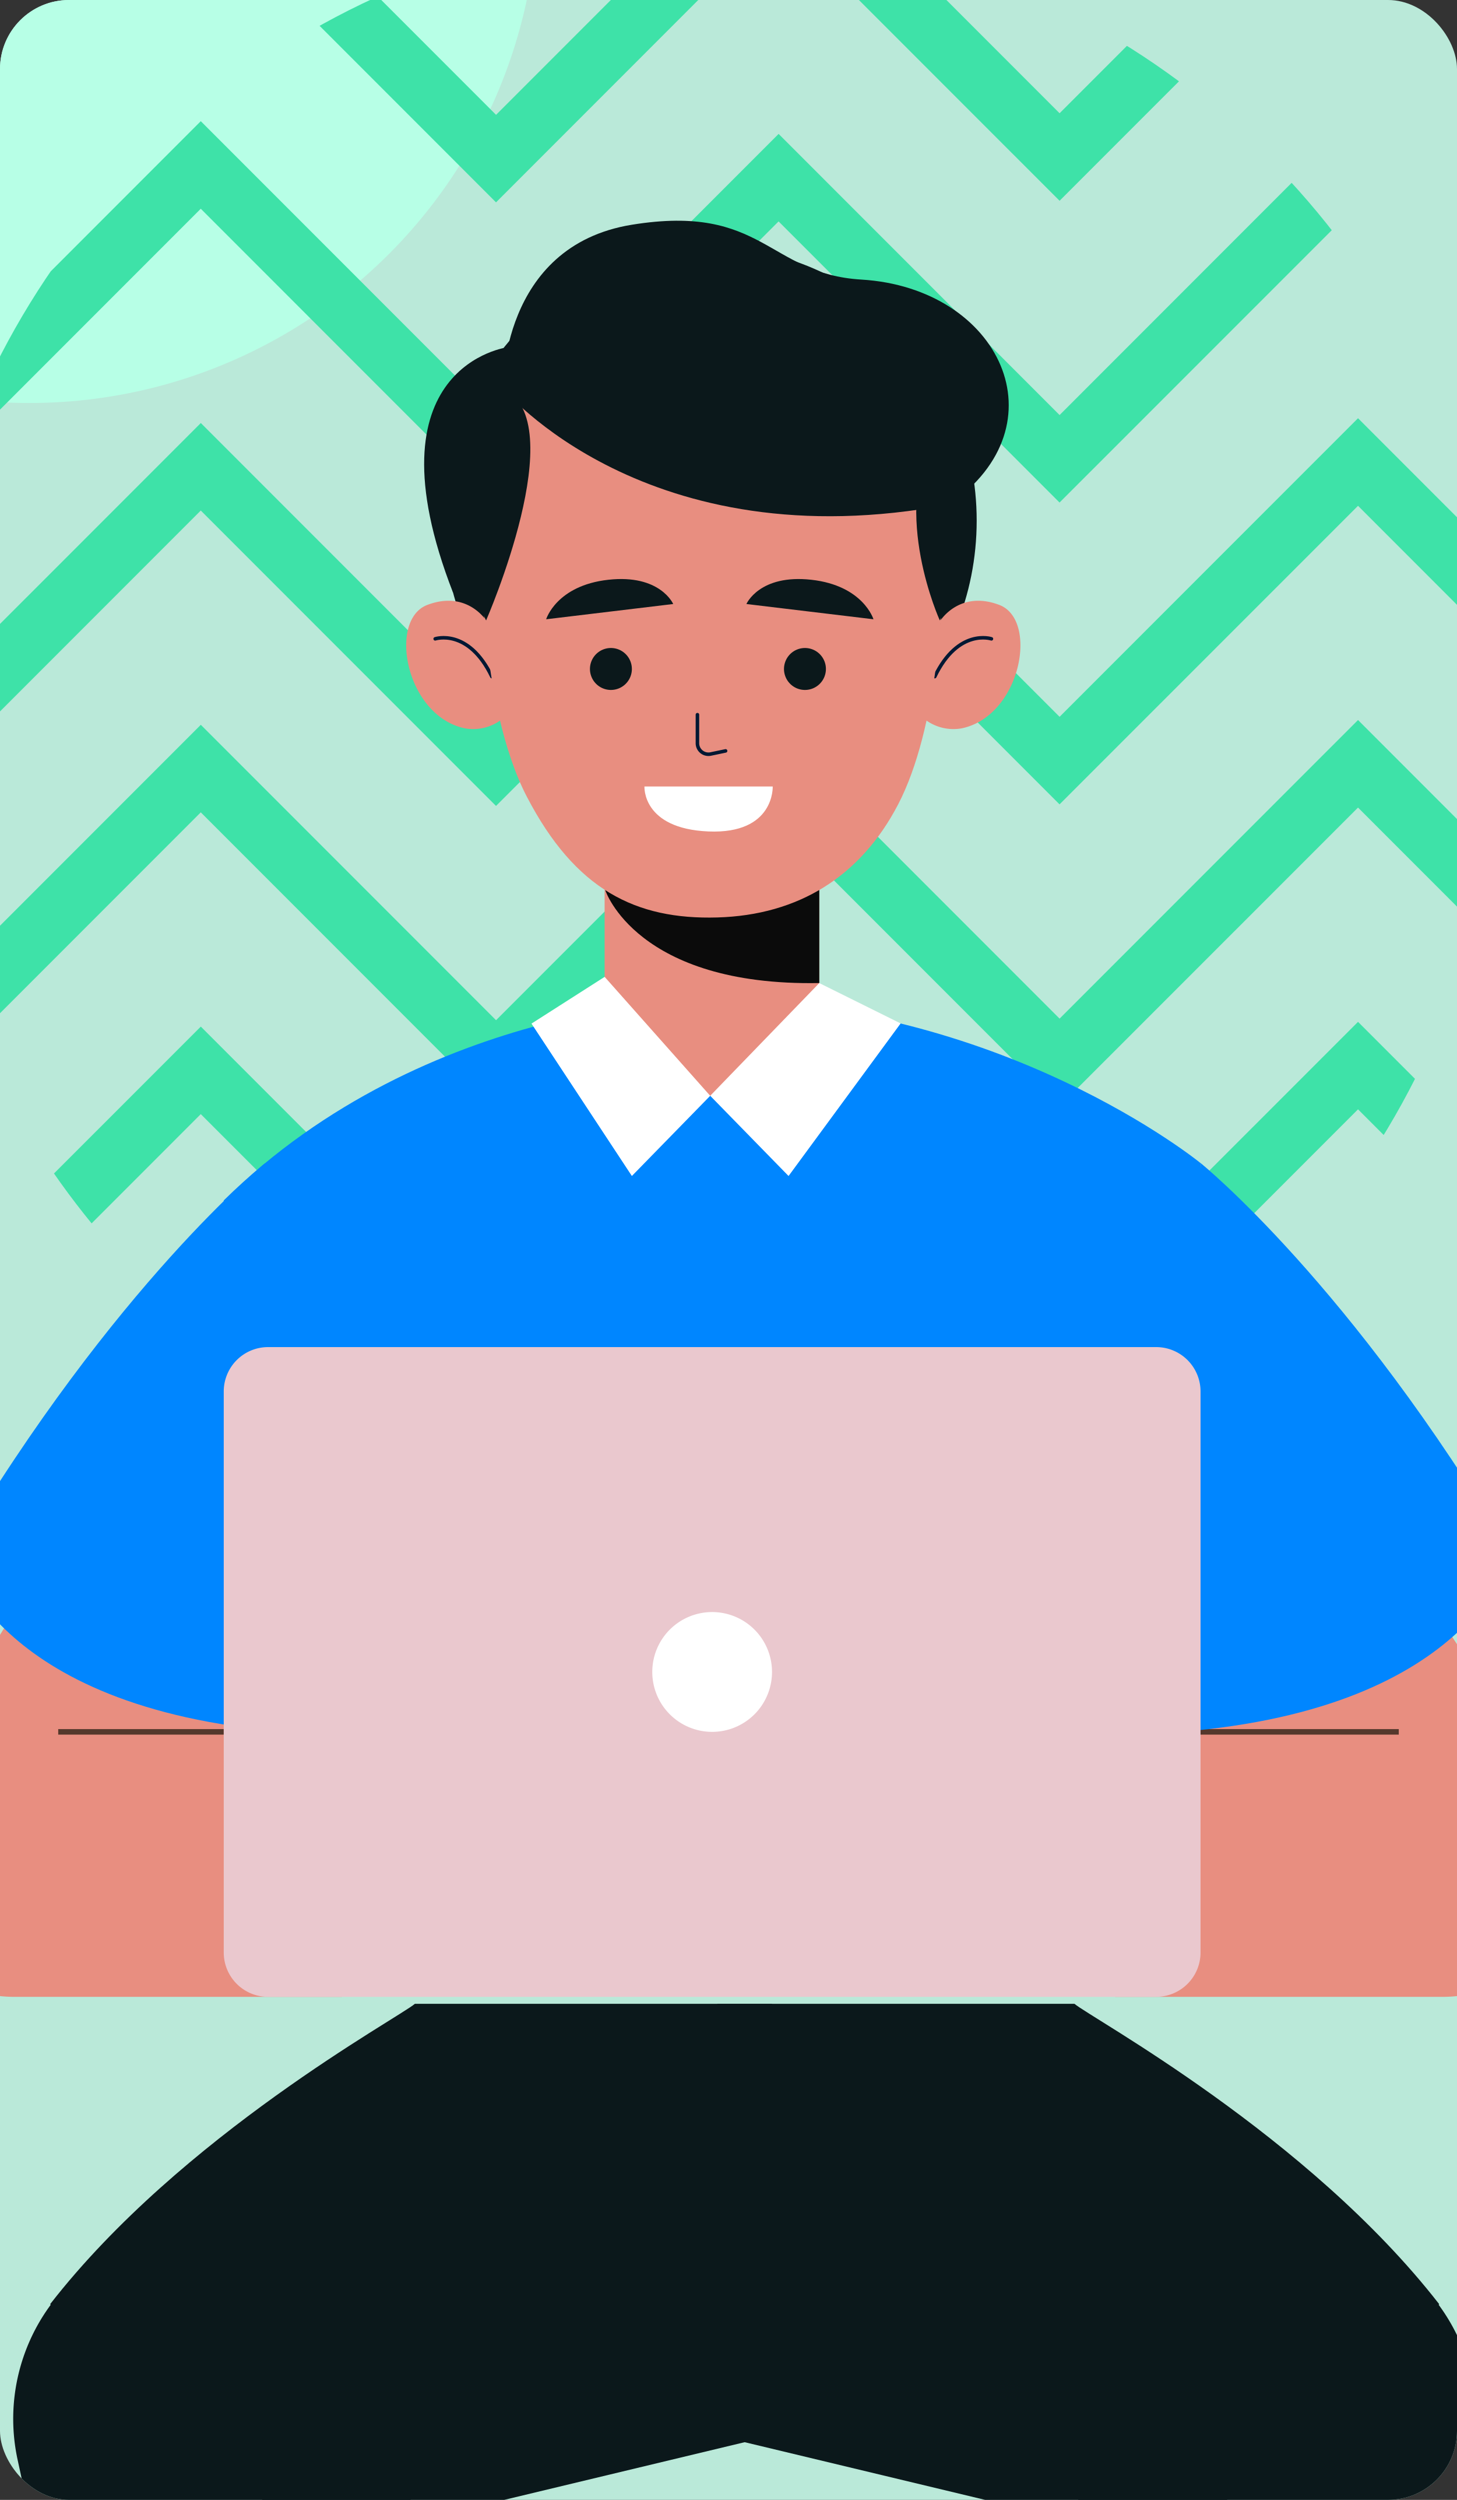 <svg id="Grupo_1073755" data-name="Grupo 1073755" xmlns="http://www.w3.org/2000/svg" xmlns:xlink="http://www.w3.org/1999/xlink" width="190" height="325.797" viewBox="0 0 190 325.797">
  <rect x="0" y="0" width="190" height="325.797" fill="#333333" stroke="none"/>
  <defs>
    <clipPath id="clip-path">
      <rect id="Rectángulo_382928" data-name="Rectángulo 382928" width="190" height="325.797" rx="9" fill="#bae9d9"/>
    </clipPath>
    <clipPath id="clip-path-2">
      <path id="Trazado_818456" data-name="Trazado 818456" d="M17.313,114.518A103.578,103.578,0,1,1,120.892,218.095,103.579,103.579,0,0,1,17.313,114.518" transform="translate(-17.313 -10.939)" fill="#3ee2a8"/>
    </clipPath>
    <clipPath id="clip-path-3">
      <rect id="Rectángulo_383848" data-name="Rectángulo 383848" width="220.848" height="461.472" fill="none"/>
    </clipPath>
  </defs>
  <rect id="Rectángulo_382968" data-name="Rectángulo 382968" width="190" height="325.797" rx="9" fill="#bae9d9"/>
  <g id="Grupo_1073725" data-name="Grupo 1073725">
    <g id="Enmascarar_grupo_158" data-name="Enmascarar grupo 158" clip-path="url(#clip-path)">
      <g id="Grupo_1073724" data-name="Grupo 1073724" transform="translate(-62.48 -80.101)">
        <g id="Grupo_1073621" data-name="Grupo 1073621" transform="translate(0 0)">
          <ellipse id="Elipse_9778" data-name="Elipse 9778" cx="66.311" cy="66.311" rx="66.311" ry="66.311" fill="#b7ffe6"/>
        </g>
        <g id="Grupo_1073622" data-name="Grupo 1073622" transform="translate(51.006 70.36)">
          <g id="Grupo_1071496" data-name="Grupo 1071496" clip-path="url(#clip-path-2)">
            <path id="Trazado_818450" data-name="Trazado 818450" d="M229.11,0,190.192,38.918,153.553,2.276,116.705,39.124,78.2.62,40.113,38.709,5.7,4.3,0,10.006,40.113,50.119,78.2,12.032l38.5,38.5,36.848-36.845,36.639,36.639L229.11,11.409l36.478,36.478,5.707-5.7Z" transform="translate(-40.543 182.239)" fill="#3ee2a8"/>
            <path id="Trazado_818451" data-name="Trazado 818451" d="M229.11,16.8,190.192,55.711,153.553,19.074,116.705,55.919l-38.5-38.5L40.113,55.5,5.7,21.095,0,26.8,40.113,66.914,78.2,28.825l38.5,38.5L153.553,30.48,190.192,67.12,229.11,28.2l36.478,36.478,5.707-5.7Z" transform="translate(-40.543 126.113)" fill="#3ee2a8"/>
            <path id="Trazado_818452" data-name="Trazado 818452" d="M229.11,33.59,190.192,72.506,153.553,35.867,116.705,72.712l-38.5-38.5L40.113,72.3,5.7,37.89,0,43.6,40.113,83.709,78.2,45.62l38.5,38.5,36.848-36.848,36.639,36.639L229.11,45l36.478,36.478,5.707-5.7Z" transform="translate(-40.543 69.988)" fill="#3ee2a8"/>
            <path id="Trazado_818453" data-name="Trazado 818453" d="M229.11,50.387,190.192,89.3,153.553,52.665,116.705,89.511l-38.5-38.5L40.113,89.1,5.7,54.688,0,60.393l40.112,40.112L78.2,62.416l38.5,38.5,36.848-36.848,36.639,36.642L229.11,61.8l36.478,36.48,5.707-5.7Z" transform="translate(-40.543 13.859)" fill="#3ee2a8"/>
            <path id="Trazado_818454" data-name="Trazado 818454" d="M229.11,67.182,190.192,106.1,153.553,69.46l-36.848,36.845L78.2,67.8,40.113,105.891,5.7,71.481,0,77.186,40.113,117.3,78.2,79.211l38.5,38.5,36.848-36.848,36.639,36.639L229.11,78.588l36.478,36.48,5.707-5.7Z" transform="translate(-40.543 -42.267)" fill="#3ee2a8"/>
            <path id="Trazado_818455" data-name="Trazado 818455" d="M229.11,83.977l-38.918,38.916L153.553,86.253,116.705,123.1,78.2,84.6,40.113,122.687,5.7,88.276,0,93.983,40.113,134.1,78.2,96.007l38.5,38.5,36.848-36.848L190.192,134.3,229.11,95.386l36.478,36.478,5.707-5.7Z" transform="translate(-40.543 -98.393)" fill="#3ee2a8"/>
          </g>
        </g>
      </g>
      <g id="Grupo_1074769" data-name="Grupo 1074769" transform="translate(-15.424 28.765)">
        <g id="Grupo_1074768" data-name="Grupo 1074768" clip-path="url(#clip-path-3)">
          <path id="Trazado_828156" data-name="Trazado 828156" d="M54.883,77.418c-2.14,1.834-30.44,17.127-47.567,39.147l34.2,31.5,56.6-13.57,3.335-57.079Z" transform="translate(14.644 154.963)" fill="#0b181b"/>
          <path id="Trazado_828157" data-name="Trazado 828157" d="M24.2,167.222l-6.045-32.006H38.791l2.482,32.006Z" transform="translate(36.333 270.653)" fill="#f9b0a3"/>
          <path id="Trazado_828158" data-name="Trazado 828158" d="M47.23,144.866H30.154s-11.9,7.489-14.978,20.705H63.193s-7.885-17.034-15.963-20.705" transform="translate(30.377 289.969)"/>
          <rect id="Rectángulo_383846" data-name="Rectángulo 383846" width="48.017" height="5.934" transform="translate(45.553 455.537)" fill="#fff"/>
          <path id="Trazado_828159" data-name="Trazado 828159" d="M19.951,149.139s10.113-5.322,17.722,0" transform="translate(39.935 293.788)" fill="none" stroke="#fff" stroke-linecap="round" stroke-linejoin="round" stroke-width="0.958"/>
          <path id="Trazado_828160" data-name="Trazado 828160" d="M55.551,108.583c6.742,47.258,18.355,136,18.355,136l-39.982.744L6.3,117.53a25.044,25.044,0,1,1,49.248-8.948" transform="translate(11.431 174.322)" fill="#0b181b"/>
          <path id="Trazado_828161" data-name="Trazado 828161" d="M82.871,77.418c2.14,1.834,30.44,17.127,47.567,39.147l-34.2,31.5-56.6-13.57L36.3,77.418Z" transform="translate(72.667 154.963)" fill="#0b181b"/>
          <path id="Trazado_828162" data-name="Trazado 828162" d="M65.423,167.222l6.045-32.006H50.829l-2.482,32.006Z" transform="translate(96.772 270.653)" fill="#f9b0a3"/>
          <path id="Trazado_828163" data-name="Trazado 828163" d="M58.991,144.866H76.067s11.9,7.489,14.978,20.705H43.028s7.885-17.034,15.963-20.705" transform="translate(86.126 289.969)"/>
          <rect id="Rectángulo_383847" data-name="Rectángulo 383847" width="48.017" height="5.934" transform="translate(129.154 455.537)" fill="#fff"/>
          <path id="Trazado_828164" data-name="Trazado 828164" d="M66.068,149.139s-10.113-5.322-17.722,0" transform="translate(96.771 293.788)" fill="none" stroke="#fff" stroke-linecap="round" stroke-linejoin="round" stroke-width="0.958"/>
          <path id="Trazado_828165" data-name="Trazado 828165" d="M66.825,108.583c-6.742,47.258-21.231,136-21.231,136l39.982.744,30.5-127.8a25.044,25.044,0,1,0-49.248-8.948" transform="translate(91.263 174.322)" fill="#0b181b"/>
          <path id="Trazado_828166" data-name="Trazado 828166" d="M77.632,33.816s-36.158,0-62.773,26.177V133.35s127.377,1.939,127.377,0,.033-78.2.033-78.2-26.057-21.33-64.637-21.33" transform="translate(29.742 67.687)" fill="#0086ff"/>
          <path id="Trazado_828167" data-name="Trazado 828167" d="M53.585,65.611H17.268a17.267,17.267,0,1,0,0,34.534H59.991Z" transform="translate(0 131.329)" fill="#e88e80"/>
          <path id="Trazado_828168" data-name="Trazado 828168" d="M.711,95.018l24.4-39.631L58.565,59.9,53.6,103.341Z" transform="translate(1.424 110.865)" fill="#e88e80"/>
          <line id="Línea_358" data-name="Línea 358" x1="21.585" transform="translate(23.016 196.94)" fill="none" stroke="#55382c" stroke-miterlimit="10" stroke-width="0.718"/>
          <path id="Trazado_828169" data-name="Trazado 828169" d="M43.573,40.921S23.921,56.788,3.2,91.721c0,0,4.469,20.216,43.058,23.311Z" transform="translate(6.413 81.909)" fill="#0086ff"/>
          <path id="Trazado_828170" data-name="Trazado 828170" d="M60,65.611H96.312a17.267,17.267,0,1,1,0,34.534H53.59Z" transform="translate(107.268 131.329)" fill="#e88e80"/>
          <path id="Trazado_828171" data-name="Trazado 828171" d="M111.348,99.69,80.818,52.967,53.59,64.748l4.962,43.44Z" transform="translate(107.268 106.02)" fill="#e88e80"/>
          <line id="Línea_359" data-name="Línea 359" x2="28.507" transform="translate(169.324 196.94)" fill="none" stroke="#55382c" stroke-miterlimit="10" stroke-width="0.718"/>
          <path id="Trazado_828172" data-name="Trazado 828172" d="M59.1,40.921s19.652,15.867,40.369,50.8c0,0-4.469,20.216-43.058,23.311Z" transform="translate(112.912 81.909)" fill="#0086ff"/>
          <path id="Trazado_828173" data-name="Trazado 828173" d="M136.458,133.584H20.64a5.78,5.78,0,0,1-5.781-5.781V54.686a5.782,5.782,0,0,1,5.781-5.781H136.458a5.784,5.784,0,0,1,5.781,5.781V127.8a5.782,5.782,0,0,1-5.781,5.781" transform="translate(29.742 97.89)" fill="#eac8ce"/>
          <path id="Trazado_828174" data-name="Trazado 828174" d="M49.091,68.216a7.807,7.807,0,1,1-7.807-7.807,7.807,7.807,0,0,1,7.807,7.807" transform="translate(67.007 120.917)" fill="#fff"/>
          <path id="Trazado_828175" data-name="Trazado 828175" d="M49.626,56.659H41.179a9.774,9.774,0,0,1-9.773-9.773V28.669H59.4V46.886a9.774,9.774,0,0,1-9.773,9.773" transform="translate(62.863 57.385)" fill="#e88e80"/>
          <path id="Trazado_828176" data-name="Trazado 828176" d="M31.433,32.538S35.5,45.082,59.345,44.646V27.33S57.751,30.554,47.129,30.1c-10.728-.456-15.7,2.44-15.7,2.44" transform="translate(62.917 54.705)" fill="#0b0b0b"/>
          <path id="Trazado_828177" data-name="Trazado 828177" d="M93.914,36.792c0,19.685-15.557,35.644-34.747,35.644s-34.75-15.96-34.75-35.644S39.974,1.148,59.167,1.148s34.747,15.96,34.747,35.644" transform="translate(48.874 2.298)" fill="#0b181b"/>
          <path id="Trazado_828178" data-name="Trazado 828178" d="M47.468,19.065s2.5-3.98,7.663-2.023,2.825,14.492-4.917,16.089a6.127,6.127,0,0,1-4.95-1.3s1.9-9.254,2.2-12.769" transform="translate(90.604 33.028)" fill="#e88e80"/>
          <path id="Trazado_828179" data-name="Trazado 828179" d="M53.139,18.248s-4.322-1.444-7.39,4.923" transform="translate(91.573 36.244)" fill="none" stroke="#021833" stroke-linecap="round" stroke-linejoin="round" stroke-width="0.461"/>
          <path id="Trazado_828180" data-name="Trazado 828180" d="M33.205,19.065s-2.5-3.98-7.663-2.023-2.825,14.492,4.917,16.089a6.127,6.127,0,0,0,4.95-1.3s-1.9-9.254-2.2-12.769" transform="translate(45.609 33.028)" fill="#e88e80"/>
          <path id="Trazado_828181" data-name="Trazado 828181" d="M24.045,18.248s4.322-1.444,7.39,4.923" transform="translate(48.129 36.244)" fill="none" stroke="#021833" stroke-linecap="round" stroke-linejoin="round" stroke-width="0.461"/>
          <path id="Trazado_828182" data-name="Trazado 828182" d="M86.478,32.791c0,8.032-.828,24.833-6.033,34.807C75.556,76.963,67.472,82,56.873,82.3s-18.5-3.575-24.824-15.729-6.027-33.633-6.027-33.633,0-28.693,29.9-28.693c31.49,0,30.557,28.543,30.557,28.543" transform="translate(52.083 8.503)" fill="#e88e80"/>
          <path id="Trazado_828183" data-name="Trazado 828183" d="M27.25,37.507s11.358-25.97,2.2-30.22c0,0-6.55,22.353-2.2,30.22" transform="translate(51.564 14.586)" fill="#0b181b"/>
          <path id="Trazado_828184" data-name="Trazado 828184" d="M48.017,33.414s-6.381-14-.753-24.082c0,0,5.1,16.215.753,24.082" transform="translate(89.962 18.679)" fill="#0b181b"/>
          <path id="Trazado_828185" data-name="Trazado 828185" d="M36.235,21.286A2.733,2.733,0,1,1,33.5,18.552a2.732,2.732,0,0,1,2.734,2.734" transform="translate(61.588 37.134)" fill="#0b181b"/>
          <path id="Trazado_828186" data-name="Trazado 828186" d="M44.665,21.286a2.733,2.733,0,1,1-2.734-2.734,2.732,2.732,0,0,1,2.734,2.734" transform="translate(78.462 37.134)" fill="#0b181b"/>
          <path id="Trazado_828187" data-name="Trazado 828187" d="M35.438,21.447l0,3.689a1.439,1.439,0,0,0,1.708,1.441l1.963-.411" transform="translate(70.934 42.929)" fill="none" stroke="#021833" stroke-linecap="round" stroke-linejoin="round" stroke-width="0.461"/>
          <path id="Trazado_828188" data-name="Trazado 828188" d="M45.432,18.812,28.866,20.8s1.33-4.394,8.1-5.148,8.468,3.158,8.468,3.158" transform="translate(57.779 31.141)" fill="#0b181b"/>
          <path id="Trazado_828189" data-name="Trazado 828189" d="M37.567,18.812,54.133,20.8s-1.33-4.394-8.1-5.148-8.468,3.158-8.468,3.158" transform="translate(75.196 31.141)" fill="#0b181b"/>
          <path id="Trazado_828190" data-name="Trazado 828190" d="M33.138,24.565H49.863s.282,6.225-8.387,5.859-8.339-5.859-8.339-5.859" transform="translate(66.327 49.17)" fill="#fff"/>
          <path id="Trazado_828191" data-name="Trazado 828191" d="M26.991,16.033s18.676,22.629,58.2,15.11c0,0,3.479-20.45-16.953-26.7S31.866,12.965,26.991,16.033" transform="translate(54.026 5.84)" fill="#0b181b"/>
          <path id="Trazado_828192" data-name="Trazado 828192" d="M26.991,21.873S26.607,3.305,43.8.523s17.74,6.414,29.908,7.147c18.166,1.09,26.453,18.955,11.484,29.314L59.922,21.873Z" transform="translate(54.026 0)" fill="#0b181b"/>
          <path id="Trazado_828193" data-name="Trazado 828193" d="M34.494,5.491S15.767,7.793,27.341,37.5Z" transform="translate(47.169 10.991)" fill="#0b181b"/>
          <path id="Trazado_828194" data-name="Trazado 828194" d="M37.768,32.83l13.766,15.5L41.319,58.782,28.229,38.921Z" transform="translate(56.504 65.714)" fill="#fff"/>
          <path id="Trazado_828195" data-name="Trazado 828195" d="M50.218,33.1,35.993,47.789,46.211,58.244,60.826,38.361Z" transform="translate(72.045 66.253)" fill="#fff"/>
        </g>
      </g>
    </g>
  </g>
</svg>
